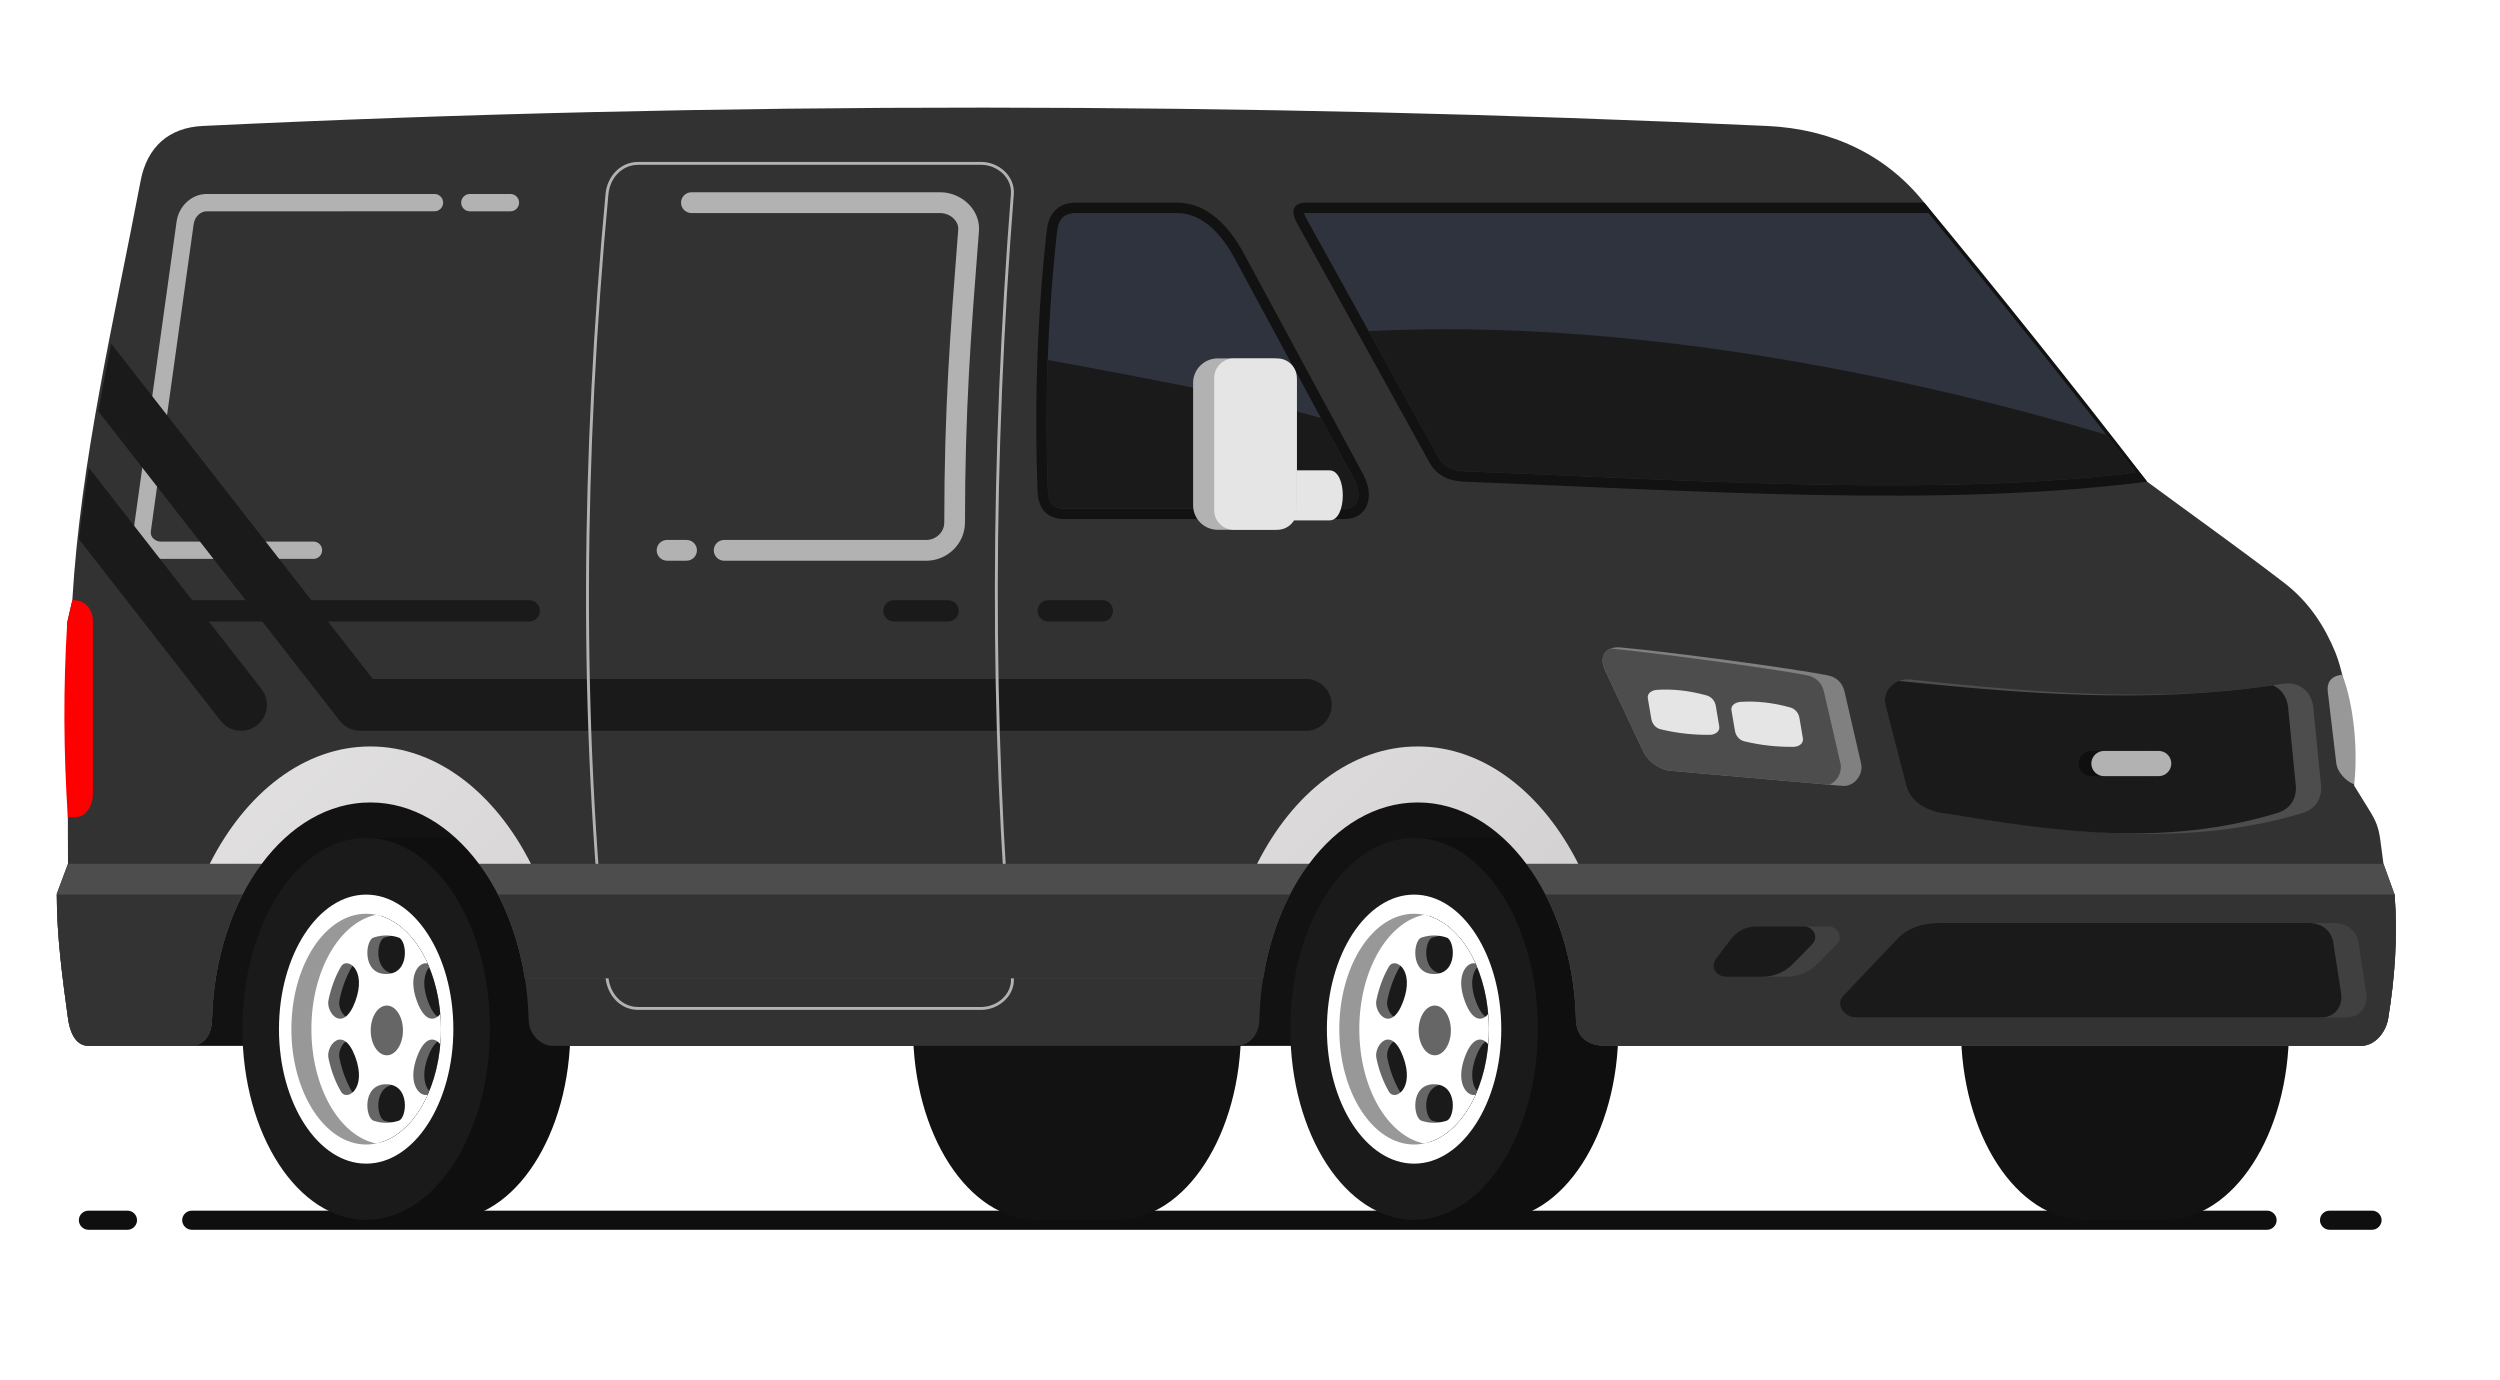 <?xml version="1.0" encoding="utf-8"?>
<!-- Generator: Adobe Illustrator 25.1.0, SVG Export Plug-In . SVG Version: 6.00 Build 0)  -->
<svg version="1.1" id="Layer_1" xmlns="http://www.w3.org/2000/svg" xmlns:xlink="http://www.w3.org/1999/xlink" x="0px" y="0px"
	 viewBox="0 0 1463.42 808.1" style="enable-background:new 0 0 1463.42 808.1;" xml:space="preserve">
<style type="text/css">
	.st0{fill-rule:evenodd;clip-rule:evenodd;fill:#0F0F0F;}
	.st1{fill-rule:evenodd;clip-rule:evenodd;fill:#121212;}
	.st2{fill-rule:evenodd;clip-rule:evenodd;fill:#1A1A1A;}
	.st3{fill-rule:evenodd;clip-rule:evenodd;fill:#FFFFFF;}
	.st4{fill-rule:evenodd;clip-rule:evenodd;fill:#989898;}
	.st5{fill-rule:evenodd;clip-rule:evenodd;fill:#666666;}
	.st6{fill-rule:evenodd;clip-rule:evenodd;fill:#323232;}
	.st7{fill-rule:evenodd;clip-rule:evenodd;fill:#B2B2B2;}
	.st8{fill-rule:evenodd;clip-rule:evenodd;fill:none;stroke:#B2B2B2;stroke-width:1.701;stroke-miterlimit:22.926;}
	.st9{fill-rule:evenodd;clip-rule:evenodd;fill:#4D4D4D;}
	.st10{fill-rule:evenodd;clip-rule:evenodd;fill:url(#SVGID_1_);}
	.st11{fill-rule:evenodd;clip-rule:evenodd;fill:#2E333D;}
	.st12{fill-rule:evenodd;clip-rule:evenodd;fill:url(#SVGID_2_);}
	.st13{fill-rule:evenodd;clip-rule:evenodd;fill:#333333;}
	.st14{fill-rule:evenodd;clip-rule:evenodd;fill:#FF0000;}
	.st15{fill-rule:evenodd;clip-rule:evenodd;fill:#404040;}
	.st16{fill-rule:evenodd;clip-rule:evenodd;fill:#808080;}
	.st17{fill-rule:evenodd;clip-rule:evenodd;fill:#E5E5E5;}
</style>
<g id="_x32_">
	<path class="st0" d="M112.25,708.68h1214.82c3.08,0,5.6,2.52,5.6,5.6l0,0c0,3.08-2.64,5.6-5.6,5.6H112.25
		c-2.96,0-5.61-2.52-5.61-5.6l0,0C106.65,711.2,109.18,708.68,112.25,708.68L112.25,708.68z M51.75,708.68h22.87
		c3.08,0,5.6,2.52,5.6,5.6l0,0c0,3.08-2.63,5.6-5.6,5.6H51.75c-2.97,0-5.6-2.52-5.6-5.6l0,0C46.15,711.2,48.68,708.68,51.75,708.68
		L51.75,708.68z M1363.63,708.68h24.89c3.08,0,5.6,2.52,5.6,5.6l0,0c0,3.08-2.64,5.6-5.6,5.6h-24.89c-2.96,0-5.6-2.52-5.6-5.6l0,0
		C1358.03,711.2,1360.54,708.68,1363.63,708.68z"/>
	<rect x="92.36" y="437.96" class="st1" width="898.78" height="174.26"/>
	<g>
		<path class="st1" d="M606.91,714.04h47.12c40.01,0,72.44-50.04,72.44-111.76c0-61.72-32.43-111.76-72.44-111.76h-47.12
			C563.34,490.52,561.92,714.04,606.91,714.04z"/>
		<ellipse class="st1" cx="606.91" cy="602.28" rx="72.44" ry="111.76"/>
		<path class="st1" d="M1220.34,714.04h47.12c40.01,0,72.44-50.04,72.44-111.76c0-61.72-32.43-111.76-72.44-111.76h-47.12
			C1176.76,490.52,1175.34,714.04,1220.34,714.04z"/>
		<ellipse class="st1" cx="1220.33" cy="602.28" rx="72.44" ry="111.76"/>
	</g>
	<g>
		<g>
			<path class="st0" d="M214.34,714.04h47.12c40.01,0,72.44-50.04,72.44-111.76c0-61.72-32.43-111.76-72.44-111.76h-47.12
				C170.76,490.52,169.34,714.04,214.34,714.04z"/>
			<ellipse class="st2" cx="214.34" cy="602.28" rx="72.45" ry="111.76"/>
			<g>
				<path class="st3" d="M214.34,681.16c28.11,0,51.04-35.37,51.04-78.74c0-43.37-22.92-78.74-51.04-78.74
					c-28.11,0-51.04,35.37-51.04,78.74C163.29,645.79,186.22,681.16,214.34,681.16z"/>
				<path class="st4" d="M214.34,669.96c24.11,0,43.78-30.34,43.78-67.54c0-37.2-19.67-67.54-43.78-67.54
					c-24.11,0-43.78,30.34-43.78,67.54C170.56,639.62,190.22,669.96,214.34,669.96z"/>
				<path class="st2" d="M222.8,668.7c20.13-6.08,35.31-33.44,35.31-66.27c0-32.83-15.19-60.19-35.31-66.27
					c-20.13,6.08-35.32,33.44-35.32,66.27C187.48,635.25,202.67,662.61,222.8,668.7z"/>
				<path class="st5" d="M223.4,668.51c11.69-3.8,21.65-14.78,27.88-29.81c-2.86-3.28-4.49-10.05-0.72-20.14
					c2.31-6.18,4.94-9.02,7.37-9.8c0.13-2.08,0.19-4.19,0.19-6.33c0-2.14-0.07-4.25-0.19-6.33c-2.44-0.78-5.06-3.63-7.37-9.8
					c-3.78-10.1-2.14-16.87,0.72-20.14c-6.22-15.04-16.19-26.02-27.88-29.82c-19.82,6.44-34.71,33.58-34.71,66.09
					C188.69,634.93,203.57,662.07,223.4,668.51L223.4,668.51z M232.45,570.16c-14.23,0-12.22-19.74-7.41-21.33
					c4.94-1.62,9.88-1.68,14.82,0C244.7,550.48,246.64,570.16,232.45,570.16L232.45,570.16z M214.35,586.29
					c-7.11,19.02-17.19,6.46-15.67-0.76c1.56-7.42,4-14.05,7.41-19.82C209.43,560.07,221.44,567.33,214.35,586.29L214.35,586.29z
					 M214.35,618.55c7.11,19.02-4.97,26.21-8.26,20.57c-3.38-5.79-5.88-12.37-7.41-19.81C197.18,612.02,207.25,599.59,214.35,618.55
					L214.35,618.55z M232.45,634.68c14.23,0,12.22,19.74,7.41,21.33c-4.94,1.62-9.88,1.68-14.82,0
					C220.2,654.37,218.26,634.68,232.45,634.68z"/>
				<path class="st3" d="M220.18,669.36c12.49-2.57,23.32-13.28,30.18-28.55c-4.52,1.48-12.24-6.18-6.23-22.26
					c4.61-12.33,10.47-11.39,13.61-7.23c0.25-2.91,0.38-5.88,0.38-8.9c0-3.02-0.13-5.99-0.38-8.9c-3.13,4.16-9,5.09-13.61-7.23
					c-6.02-16.1,1.71-23.72,6.23-22.26c-6.85-15.27-17.68-25.97-30.17-28.55c-21.4,4.41-37.91,32.7-37.91,66.94
					S198.78,664.95,220.18,669.36L220.18,669.36z M226.03,570.16c-14.23,0-12.22-19.74-7.41-21.33c4.94-1.62,9.88-1.68,14.82,0
					C238.28,550.48,240.22,570.16,226.03,570.16L226.03,570.16z M207.93,586.29c-7.11,19.02-17.19,6.46-15.67-0.76
					c1.56-7.42,4-14.05,7.41-19.82C203.01,560.07,215.02,567.33,207.93,586.29L207.93,586.29z M207.93,618.55
					c7.11,19.02-4.97,26.21-8.26,20.57c-3.38-5.79-5.88-12.37-7.41-19.81C190.76,612.02,200.83,599.59,207.93,618.55L207.93,618.55z
					 M226.03,634.68c14.23,0,12.22,19.74,7.41,21.33c-4.94,1.62-9.88,1.68-14.82,0C213.77,654.37,211.84,634.68,226.03,634.68z"/>
				<path class="st5" d="M226.44,588.62c-5.21,0-9.44,6.52-9.44,14.56c0,8.04,4.23,14.56,9.44,14.56c5.21,0,9.44-6.52,9.44-14.56
					C235.88,595.14,231.65,588.62,226.44,588.62z"/>
			</g>
		</g>
		<g>
			<path class="st0" d="M827.76,714.04h47.12c40.01,0,72.44-50.04,72.44-111.76c0-61.72-32.43-111.76-72.44-111.76h-47.12
				C784.19,490.52,782.76,714.04,827.76,714.04z"/>
			<ellipse class="st2" cx="827.76" cy="602.28" rx="72.45" ry="111.76"/>
			<g>
				<path class="st3" d="M827.76,681.16c28.11,0,51.04-35.37,51.04-78.74c0-43.37-22.93-78.74-51.04-78.74
					c-28.11,0-51.04,35.37-51.04,78.74C776.72,645.79,799.64,681.16,827.76,681.16z"/>
				<path class="st4" d="M827.76,669.96c24.11,0,43.78-30.34,43.78-67.54c0-37.2-19.67-67.54-43.78-67.54
					c-24.11,0-43.78,30.34-43.78,67.54C783.98,639.62,803.64,669.96,827.76,669.96z"/>
				<path class="st2" d="M836.22,668.7c20.13-6.08,35.31-33.44,35.31-66.27c0-32.83-15.19-60.19-35.31-66.27
					c-20.13,6.08-35.32,33.44-35.32,66.27C800.91,635.25,816.09,662.61,836.22,668.7z"/>
				<path class="st5" d="M836.82,668.51c11.69-3.8,21.65-14.78,27.88-29.81c-2.86-3.28-4.49-10.05-0.72-20.14
					c2.31-6.18,4.94-9.02,7.37-9.8c0.13-2.08,0.19-4.19,0.19-6.33c0-2.14-0.07-4.25-0.19-6.33c-2.44-0.78-5.06-3.63-7.37-9.8
					c-3.78-10.1-2.14-16.87,0.72-20.14c-6.22-15.04-16.19-26.02-27.88-29.82c-19.82,6.44-34.71,33.58-34.71,66.09
					C802.11,634.93,816.99,662.07,836.82,668.51L836.82,668.51z M845.87,570.16c-14.23,0-12.22-19.74-7.41-21.33
					c4.94-1.62,9.88-1.68,14.82,0C858.12,550.48,860.06,570.16,845.87,570.16L845.87,570.16z M827.77,586.29
					c-7.11,19.02-17.19,6.46-15.67-0.76c1.56-7.42,4-14.05,7.41-19.82C822.85,560.07,834.86,567.33,827.77,586.29L827.77,586.29z
					 M827.77,618.55c7.11,19.02-4.97,26.21-8.26,20.57c-3.38-5.79-5.88-12.37-7.41-19.81C810.6,612.02,820.68,599.59,827.77,618.55
					L827.77,618.55z M845.87,634.68c14.23,0,12.22,19.74,7.41,21.33c-4.94,1.62-9.88,1.68-14.82,0
					C833.62,654.37,831.69,634.68,845.87,634.68z"/>
				<path class="st3" d="M833.6,669.36c12.49-2.57,23.32-13.28,30.17-28.55c-4.52,1.48-12.24-6.18-6.23-22.26
					c4.61-12.33,10.47-11.39,13.61-7.23c0.25-2.91,0.38-5.88,0.38-8.9c0-3.02-0.13-5.99-0.38-8.9c-3.14,4.16-9,5.09-13.61-7.23
					c-6.02-16.1,1.71-23.72,6.23-22.26c-6.85-15.27-17.68-25.97-30.17-28.55c-21.4,4.41-37.91,32.7-37.91,66.94
					S812.2,664.95,833.6,669.36L833.6,669.36z M839.45,570.16c-14.23,0-12.22-19.74-7.41-21.33c4.94-1.62,9.88-1.68,14.83,0
					C851.7,550.48,853.64,570.16,839.45,570.16L839.45,570.16z M821.35,586.29c-7.11,19.02-17.19,6.46-15.67-0.76
					c1.56-7.42,4-14.05,7.41-19.82C816.43,560.07,828.44,567.33,821.35,586.29L821.35,586.29z M821.35,618.55
					c7.11,19.02-4.97,26.21-8.26,20.57c-3.38-5.79-5.88-12.37-7.41-19.81C804.18,612.02,814.25,599.59,821.35,618.55L821.35,618.55z
					 M839.45,634.68c14.23,0,12.22,19.74,7.41,21.33c-4.94,1.62-9.88,1.68-14.82,0C827.2,654.37,825.26,634.68,839.45,634.68z"/>
				<path class="st5" d="M839.86,588.62c-5.21,0-9.44,6.52-9.44,14.56c0,8.04,4.23,14.56,9.44,14.56s9.44-6.52,9.44-14.56
					C849.3,595.14,845.07,588.62,839.86,588.62z"/>
			</g>
		</g>
	</g>
	<path class="st6" d="M1034.33,73.73c-306.1-14.06-611.36-14.56-915.67,0c-19.64,0.94-32.52,12.06-36.36,32.21
		c-15.58,81.79-35.11,163.59-39.96,245.38l-2.98,13l0.44,141.32l-6.56,17.5c-0.04,24.77,3.3,49.13,6.56,72.98
		c0.88,6.46,3.67,16.1,12.1,16.1h59.4c9.1,0,12.63-7.75,12.82-15.41c1.76-70.64,42.61-127.1,92.66-127.1
		c50.07,0,90.88,56.51,92.66,127.19c0.24,9.38,7.94,15.33,13.82,15.33h399.91c9.03,0,13.83-7.27,14.03-15.3
		c1.7-70.69,42.59-127.22,92.66-127.22c50.08,0,90.97,56.52,92.66,127.21c0.3,12.34,9.92,15.31,17.37,15.31h442.02
		c8.47,0,14.77-8.13,16.06-16.1c3.81-23.46,5.66-47.64,3.75-72.49l-6.51-17.99l-1.74-13.17c-1.07-8.11-2.49-11.67-6.64-18.38
		l-8.77-14.21c-0.56-22.35-3.49-59.47-10.91-77.73c-6.32-15.55-15.61-29.85-29.87-40.82c-26.41-20.31-53.61-39.59-80.41-59.38
		l-130.46-163.32C1104.02,90.57,1072.19,75.46,1034.33,73.73z"/>
	<path class="st7" d="M183.5,317.01c2.8,0,5.07,2.27,5.07,5.07c0,2.8-2.27,5.07-5.07,5.07H94.23c-0.73,0-1.5-0.06-2.3-0.17
		c-3.8-0.53-7.22-2.35-9.7-5c-0.11-0.11-0.2-0.23-0.29-0.35c-2.37-2.69-3.81-6.14-3.81-9.93c0-0.64,0.05-1.35,0.16-2.1l25.08-179.89
		c0.61-4.44,2.78-8.51,5.92-11.43c3.13-2.92,7.22-4.73,11.72-4.73h133.33c2.8,0,5.07,2.27,5.07,5.07c0,2.8-2.27,5.07-5.07,5.07H121
		c-1.82,0-3.51,0.77-4.83,2c-1.47,1.37-2.5,3.3-2.79,5.41L88.3,310.99c-0.03,0.19-0.04,0.44-0.04,0.72c0,1.21,0.44,2.31,1.17,3.18
		l0.2,0.21c0.92,0.98,2.22,1.66,3.68,1.87c0.25,0.04,0.56,0.05,0.92,0.05H183.5L183.5,317.01z M404.74,124.71
		c-3.36,0-6.08-2.73-6.08-6.08c0-3.36,2.73-6.08,6.08-6.08h145.65c0.5,0,1.1,0.03,1.74,0.07l0.02,0v0
		c5.53,0.43,10.72,2.87,14.52,6.54c3.94,3.81,6.44,8.97,6.44,14.71c0,0.46-0.02,0.97-0.07,1.53l-0.01,0.13l-0.15,1.9
		c-4.45,56.97-8,102.33-8.01,168.42c0,6.17-2.57,11.79-6.69,15.83c-4.11,4.04-9.77,6.55-15.98,6.55h-118.3
		c-3.36,0-6.08-2.73-6.08-6.08c0-3.36,2.73-6.08,6.08-6.08h118.3c2.92,0,5.56-1.17,7.47-3.03c1.9-1.86,3.08-4.41,3.08-7.18
		c0.02-66.99,3.56-112.36,8.01-169.32l0.15-1.94l0.01-0.13c0.01-0.14,0.02-0.34,0.02-0.58c0-2.27-1.06-4.39-2.74-6.01
		c-1.81-1.75-4.3-2.92-6.96-3.13v0c-0.22-0.01-0.51-0.02-0.86-0.02H404.74L404.74,124.71z M401.88,316.06h-11.4
		c-3.36,0-6.08,2.73-6.08,6.08c0,3.36,2.73,6.08,6.08,6.08h11.4c3.36,0,6.08-2.73,6.08-6.08
		C407.97,318.79,405.24,316.06,401.88,316.06L401.88,316.06z M275.03,123.69c-2.8,0-5.07-2.27-5.07-5.07c0-2.8,2.27-5.07,5.07-5.07
		h23.77c2.8,0,5.07,2.27,5.07,5.07c0,2.8-2.27,5.07-5.07,5.07H275.03z"/>
	<path class="st2" d="M65.06,201.09c-2.59,13.22-5.12,26.45-7.49,39.67L198.9,421.95c2.98,3.82,7.44,5.82,11.94,5.83v0.05h553.49
		c8.4,0,15.21-6.81,15.21-15.21c0-8.4-6.81-15.21-15.21-15.21H218.2L65.06,201.09L65.06,201.09z M51.99,273.76l101.04,129.53
		c5.15,6.6,3.98,16.12-2.61,21.27c-6.6,5.15-16.12,3.98-21.27-2.61l-82.92-106.3C47.85,301.69,49.81,287.72,51.99,273.76z"/>
	<path class="st4" d="M1378.06,459.18c2.13-18.38,0.28-45.41-7.01-64.28l-1.84,0.37c-4.57,0.96-7.26,4.1-6.61,9.52l5.02,42.18
		C1368.18,451.66,1372.82,457.09,1378.06,459.18z"/>
	<path class="st8" d="M373.61,95.63h200.7c10.07,0,19.07,8.11,18.3,17.96c-11.99,152.92-13.05,305.84,0,458.76
		c0.84,9.84-8.23,17.96-18.3,17.96h-200.7c-10.06,0-17.26-8.13-18.3-17.96c-16.19-153.86-14.21-306.66,0-458.76
		C356.23,103.76,363.54,95.63,373.61,95.63z"/>
	<path class="st9" d="M39.8,505.65l-6.56,17.5c-0.04,24.77,3.3,49.13,6.56,72.98c0.88,6.46,3.67,16.1,12.1,16.1h59.4
		c9.1,0,12.63-7.75,12.82-15.41c0.89-35.9,11.89-68.13,29.05-91.16H39.8L39.8,505.65z M280.36,505.65
		c13.19,17.71,22.75,40.87,26.87,66.94h432.15c4.11-26.08,13.66-49.24,26.87-66.94H280.36L280.36,505.65z M893.48,505.65
		c17.19,23.05,28.19,55.32,29.05,91.26c0.3,12.34,9.92,15.31,17.37,15.31h442.02c8.47,0,14.77-8.13,16.06-16.1
		c3.81-23.46,5.66-47.64,3.75-72.49l-6.51-17.99H893.48z"/>
	<linearGradient id="SVGID_1_" gradientUnits="userSpaceOnUse" x1="339.276" y1="627.338" x2="6.511" y2="282.75">
		<stop  offset="0" style="stop-color:#D4D1D2"/>
		<stop  offset="1" style="stop-color:#ECECEC"/>
	</linearGradient>
	<path class="st10" d="M153.2,505.65c16.6-22.28,38.97-35.94,63.58-35.94c24.61,0,46.98,13.66,63.58,35.94h30.43
		c-21.01-41.6-55.28-68.7-94.01-68.7c-38.73,0-73.01,27.1-94.01,68.7H153.2z"/>
	<path class="st1" d="M1256.88,281.95c-42.99-55.78-86.48-110.2-130.46-163.32H764.08c-5.88,0-9.36,3.79-5.02,11.64l77.75,140.55
		c3.95,7.15,10.82,10.77,20.16,11.14C994.69,287.34,1136.18,297.35,1256.88,281.95z"/>
	<path class="st11" d="M1245.53,277.19l4.61-0.66c-39.62-51.26-80.06-101.88-121.31-151.82H764.08c-0.18,0-0.49,0.01-0.79,0.05
		c0.23,0.88,0.82,2.07,1.1,2.56l77.75,140.55c3.2,5.78,8.7,7.75,15.08,8c21.24,0.83,42.48,1.77,63.72,2.71
		c57.78,2.55,115.62,5.15,173.46,5.46C1144.66,284.31,1195.49,282.93,1245.53,277.19z"/>
	<path class="st2" d="M1245.53,277.19l4.61-0.66l-17.13-22.06c-113.98-33.65-276.31-68.44-431.83-60.64l40.96,74.04
		c3.2,5.78,8.7,7.75,15.08,8c21.24,0.83,42.48,1.77,63.72,2.71c57.78,2.55,115.62,5.15,173.46,5.46
		C1144.66,284.31,1195.49,282.93,1245.53,277.19z"/>
	<linearGradient id="SVGID_2_" gradientUnits="userSpaceOnUse" x1="884.667" y1="554.809" x2="559.331" y2="229.473">
		<stop  offset="0" style="stop-color:#D4D1D2"/>
		<stop  offset="1" style="stop-color:#ECECEC"/>
	</linearGradient>
	<path class="st12" d="M766.28,505.65c16.6-22.28,38.97-35.94,63.58-35.94c24.61,0,47,13.66,63.61,35.94h30.41
		c-21.01-41.6-55.29-68.7-94.02-68.7c-38.73,0-73.01,27.1-94.01,68.7H766.28z"/>
	<path class="st13" d="M33.24,523.64c0.01,24.6,3.33,48.79,6.56,72.49c0.88,6.46,3.67,16.1,12.1,16.1h59.4
		c9.1,0,12.63-7.75,12.82-15.41c0.68-27.33,7.21-52.53,17.87-73.17H33.24L33.24,523.64z M1401.73,523.64H904.67
		c10.67,20.66,17.21,45.9,17.86,73.27c0.3,12.34,9.92,15.31,17.37,15.31h442.02c8.47,0,14.77-8.13,16.06-16.1
		C1401.79,572.66,1403.64,548.48,1401.73,523.64L1401.73,523.64z M755.07,523.64H291.54c7.42,14.38,12.85,30.97,15.69,48.95h432.15
		C742.22,554.61,747.65,538.01,755.07,523.64z"/>
	<path class="st14" d="M42.34,351.32c-0.99,4.33-1.99,8.67-2.98,13c-2.39,38.02-2.17,76.04,0.35,114.07h4.08
		c6.79,0,10.59-6.86,10.59-14.09c0-33.59,0-67.18,0-100.77c0-6.84-4.73-12.21-11.08-12.21C40.49,351.32,45.15,351.32,42.34,351.32z"
		/>
	<path class="st9" d="M1118.29,397.76c84.34,8.95,150.5,13.27,217.83,2.54c10.2-1.63,17.13,4.91,18,13.69l4.51,45.63
		c0.7,7.11-2.67,13.85-10.97,16.35c-61.13,18.41-125.33,13.83-210.62,0.04c-9.75-1.58-18.79-6.66-21.34-16.58l-11.88-46.24
		C1101.5,404.13,1109.15,396.79,1118.29,397.76z"/>
	<path class="st2" d="M1330.37,401.17c5.14,2.11,8.41,6.96,8.99,12.82l4.51,45.63c0.7,7.11-2.67,13.86-10.97,16.35
		c-66.52,20.03-128.41,10.94-195.87,0.04c-9.75-1.57-18.79-6.66-21.34-16.58l-11.88-46.24c-1.71-6.67,1.99-12.42,7.72-14.59
		C1185.51,406.2,1256.49,411.91,1330.37,401.17z"/>
	<path class="st1" d="M630.06,118.62h59.01c17.81,0,30.65,14.24,38.93,29.58l70.04,129.63c7.01,12.98,2.37,26-11,26H623.18
		c-9.97,0-15.43-5.65-15.83-16.19c-1.92-50.25-0.31-101.06,5.35-152.44C613.81,125.09,619.05,118.62,630.06,118.62z"/>
	<path class="st11" d="M630.05,124.71c-7.63,0-10.52,3.91-11.31,11.16c-5.54,50.29-7.25,100.99-5.32,151.54
		c0.26,6.8,2.71,10.34,9.75,10.34h163.86c10.13,0,9.27-10.32,5.65-17.02l-70.04-129.63c-6.82-12.62-17.92-26.39-33.58-26.39H630.05z
		"/>
	<path class="st2" d="M613.3,210.68c-0.91,25.56-0.85,51.17,0.12,76.73c0.26,6.8,2.71,10.34,9.75,10.34h163.86
		c10.13,0,9.27-10.32,5.65-17.02l-19.46-36.01C727.9,231.54,663.61,220.14,613.3,210.68z"/>
	<path class="st15" d="M1134.71,540.31h231.41c8.1,0,13.43,4.66,14.52,11.73l4.5,29.25c1.26,8.2-3.95,14.26-11.39,14.26H1086.5
		c-7.27,0-12.18-7.75-7.56-12.62l32.1-33.78C1116.8,543.09,1125.48,540.31,1134.71,540.31z"/>
	<path class="st2" d="M1134.71,540.31h216.65c8.1,0,13.43,4.66,14.52,11.73l4.5,29.25c1.26,8.2-3.95,14.26-11.39,14.26H1086.5
		c-7.27,0-12.18-7.75-7.56-12.62l32.1-33.78C1116.8,543.09,1125.48,540.31,1134.71,540.31z"/>
	<path class="st2" d="M613.64,351.32h31.63c3.44,0,6.25,2.81,6.25,6.25l0,0c0,3.44-2.81,6.25-6.25,6.25h-31.63
		c-3.44,0-6.25-2.81-6.25-6.25l0,0C607.39,354.13,610.2,351.32,613.64,351.32z"/>
	<path class="st16" d="M1078.46,460.03l-100.6-8.84c-6.09-0.54-13.08-5.26-15.74-10.91l-22.47-47.66
		c-4.47-9.47,1.36-14.3,8.71-13.65c27.79,2.44,100.43,12.19,121.43,16.32c4.9,0.96,8.69,4.1,9.94,9.52l9.72,42.18
		C1090.87,453.16,1085.65,460.66,1078.46,460.03z"/>
	<path class="st9" d="M1070.81,459.36l-92.95-8.17c-6.09-0.54-13.08-5.26-15.74-10.91l-22.47-47.66
		c-3.27-6.94-1.02-11.39,3.32-13.01c31.33,3.18,95.26,11.85,114.75,15.68c4.9,0.96,8.69,4.1,9.94,9.52l9.72,42.18
		C1078.48,451.79,1075.56,457.41,1070.81,459.36z"/>
	<path class="st2" d="M95.71,351.32H309.8c3.44,0,6.25,2.81,6.25,6.25l0,0c0,3.44-2.81,6.25-6.25,6.25H95.71
		c-3.44,0-6.25-2.81-6.25-6.25l0,0C89.46,354.13,92.28,351.32,95.71,351.32z"/>
	<path class="st17" d="M1047.84,414.08c-10.19-2.8-19.78-3.82-28.81-3.24c-3.03,0.19-6,1.94-5.49,4.94l2.03,11.98
		c0.51,3,2.55,5.47,5.49,6.18c9.72,2.34,19.32,3.36,28.81,3.24c3.03-0.04,6-1.93,5.49-4.95l-2.03-11.98
		C1052.82,417.24,1050.77,414.89,1047.84,414.08z"/>
	<path class="st17" d="M998.88,407.04c-10.19-2.8-19.78-3.82-28.81-3.24c-3.03,0.19-6,1.94-5.49,4.94l2.03,11.98
		c0.51,3,2.55,5.47,5.49,6.18c9.72,2.34,19.32,3.36,28.81,3.24c3.03-0.04,6-1.93,5.49-4.95l-2.03-11.98
		C1003.86,410.2,1001.81,407.84,998.88,407.04z"/>
	<g>
		<path class="st0" d="M1256.21,439.57h-32.04c-4.06,0-7.38,3.32-7.38,7.38l0,0c0,4.06,3.32,7.38,7.38,7.38h32.04
			c4.06,0,7.38-3.32,7.38-7.38l0,0C1263.6,442.89,1260.27,439.57,1256.21,439.57z"/>
		<path class="st7" d="M1263.63,439.57h-32.04c-4.06,0-7.38,3.32-7.38,7.38l0,0c0,4.06,3.32,7.38,7.38,7.38h32.04
			c4.06,0,7.38-3.32,7.38-7.38l0,0C1271.01,442.89,1267.69,439.57,1263.63,439.57z"/>
	</g>
	<g>
		<path class="st17" d="M778.28,304.62H751c-10.35,0-10.35-29.29,0-29.29h27.27C788.63,275.33,788.63,304.62,778.28,304.62z"/>
		<path class="st7" d="M744.82,310.12h-32.09c-7.87,0-14.32-6.44-14.32-14.32v-71.67c0-7.88,6.44-14.32,14.32-14.32h32.09
			c7.87,0,14.32,6.44,14.32,14.32v71.67C759.14,303.68,752.7,310.12,744.82,310.12z"/>
		<path class="st17" d="M747.73,310.12h-25.57c-6.28,0-11.41-5.13-11.41-11.41v-77.48c0-6.28,5.13-11.41,11.41-11.41h25.57
			c6.28,0,11.41,5.14,11.41,11.41v77.48C759.14,304.99,754.01,310.12,747.73,310.12z"/>
	</g>
	<path class="st15" d="M1028.21,542.28h42.09c5.37,0,8.91,6.25,4.95,10.32l-11.17,11.46c-5.48,5.62-12.07,7.72-18.76,7.72h-34.88
		c-5.47,0-9.8-5.43-5.82-10.72l8.16-10.86C1016.51,545.22,1021.77,542.28,1028.21,542.28z"/>
	<path class="st2" d="M1028.21,542.28h27.74c5.37,0,8.91,6.25,4.95,10.32l-11.17,11.46c-5.48,5.62-12.07,7.72-18.76,7.72h-20.53
		c-5.47,0-9.8-5.43-5.82-10.72l8.16-10.86C1016.51,545.22,1021.77,542.28,1028.21,542.28z"/>
	<path class="st2" d="M523.31,351.32h31.63c3.44,0,6.25,2.81,6.25,6.25l0,0c0,3.44-2.81,6.25-6.25,6.25h-31.63
		c-3.44,0-6.25-2.81-6.25-6.25l0,0C517.06,354.13,519.87,351.32,523.31,351.32z"/>
</g>
</svg>
